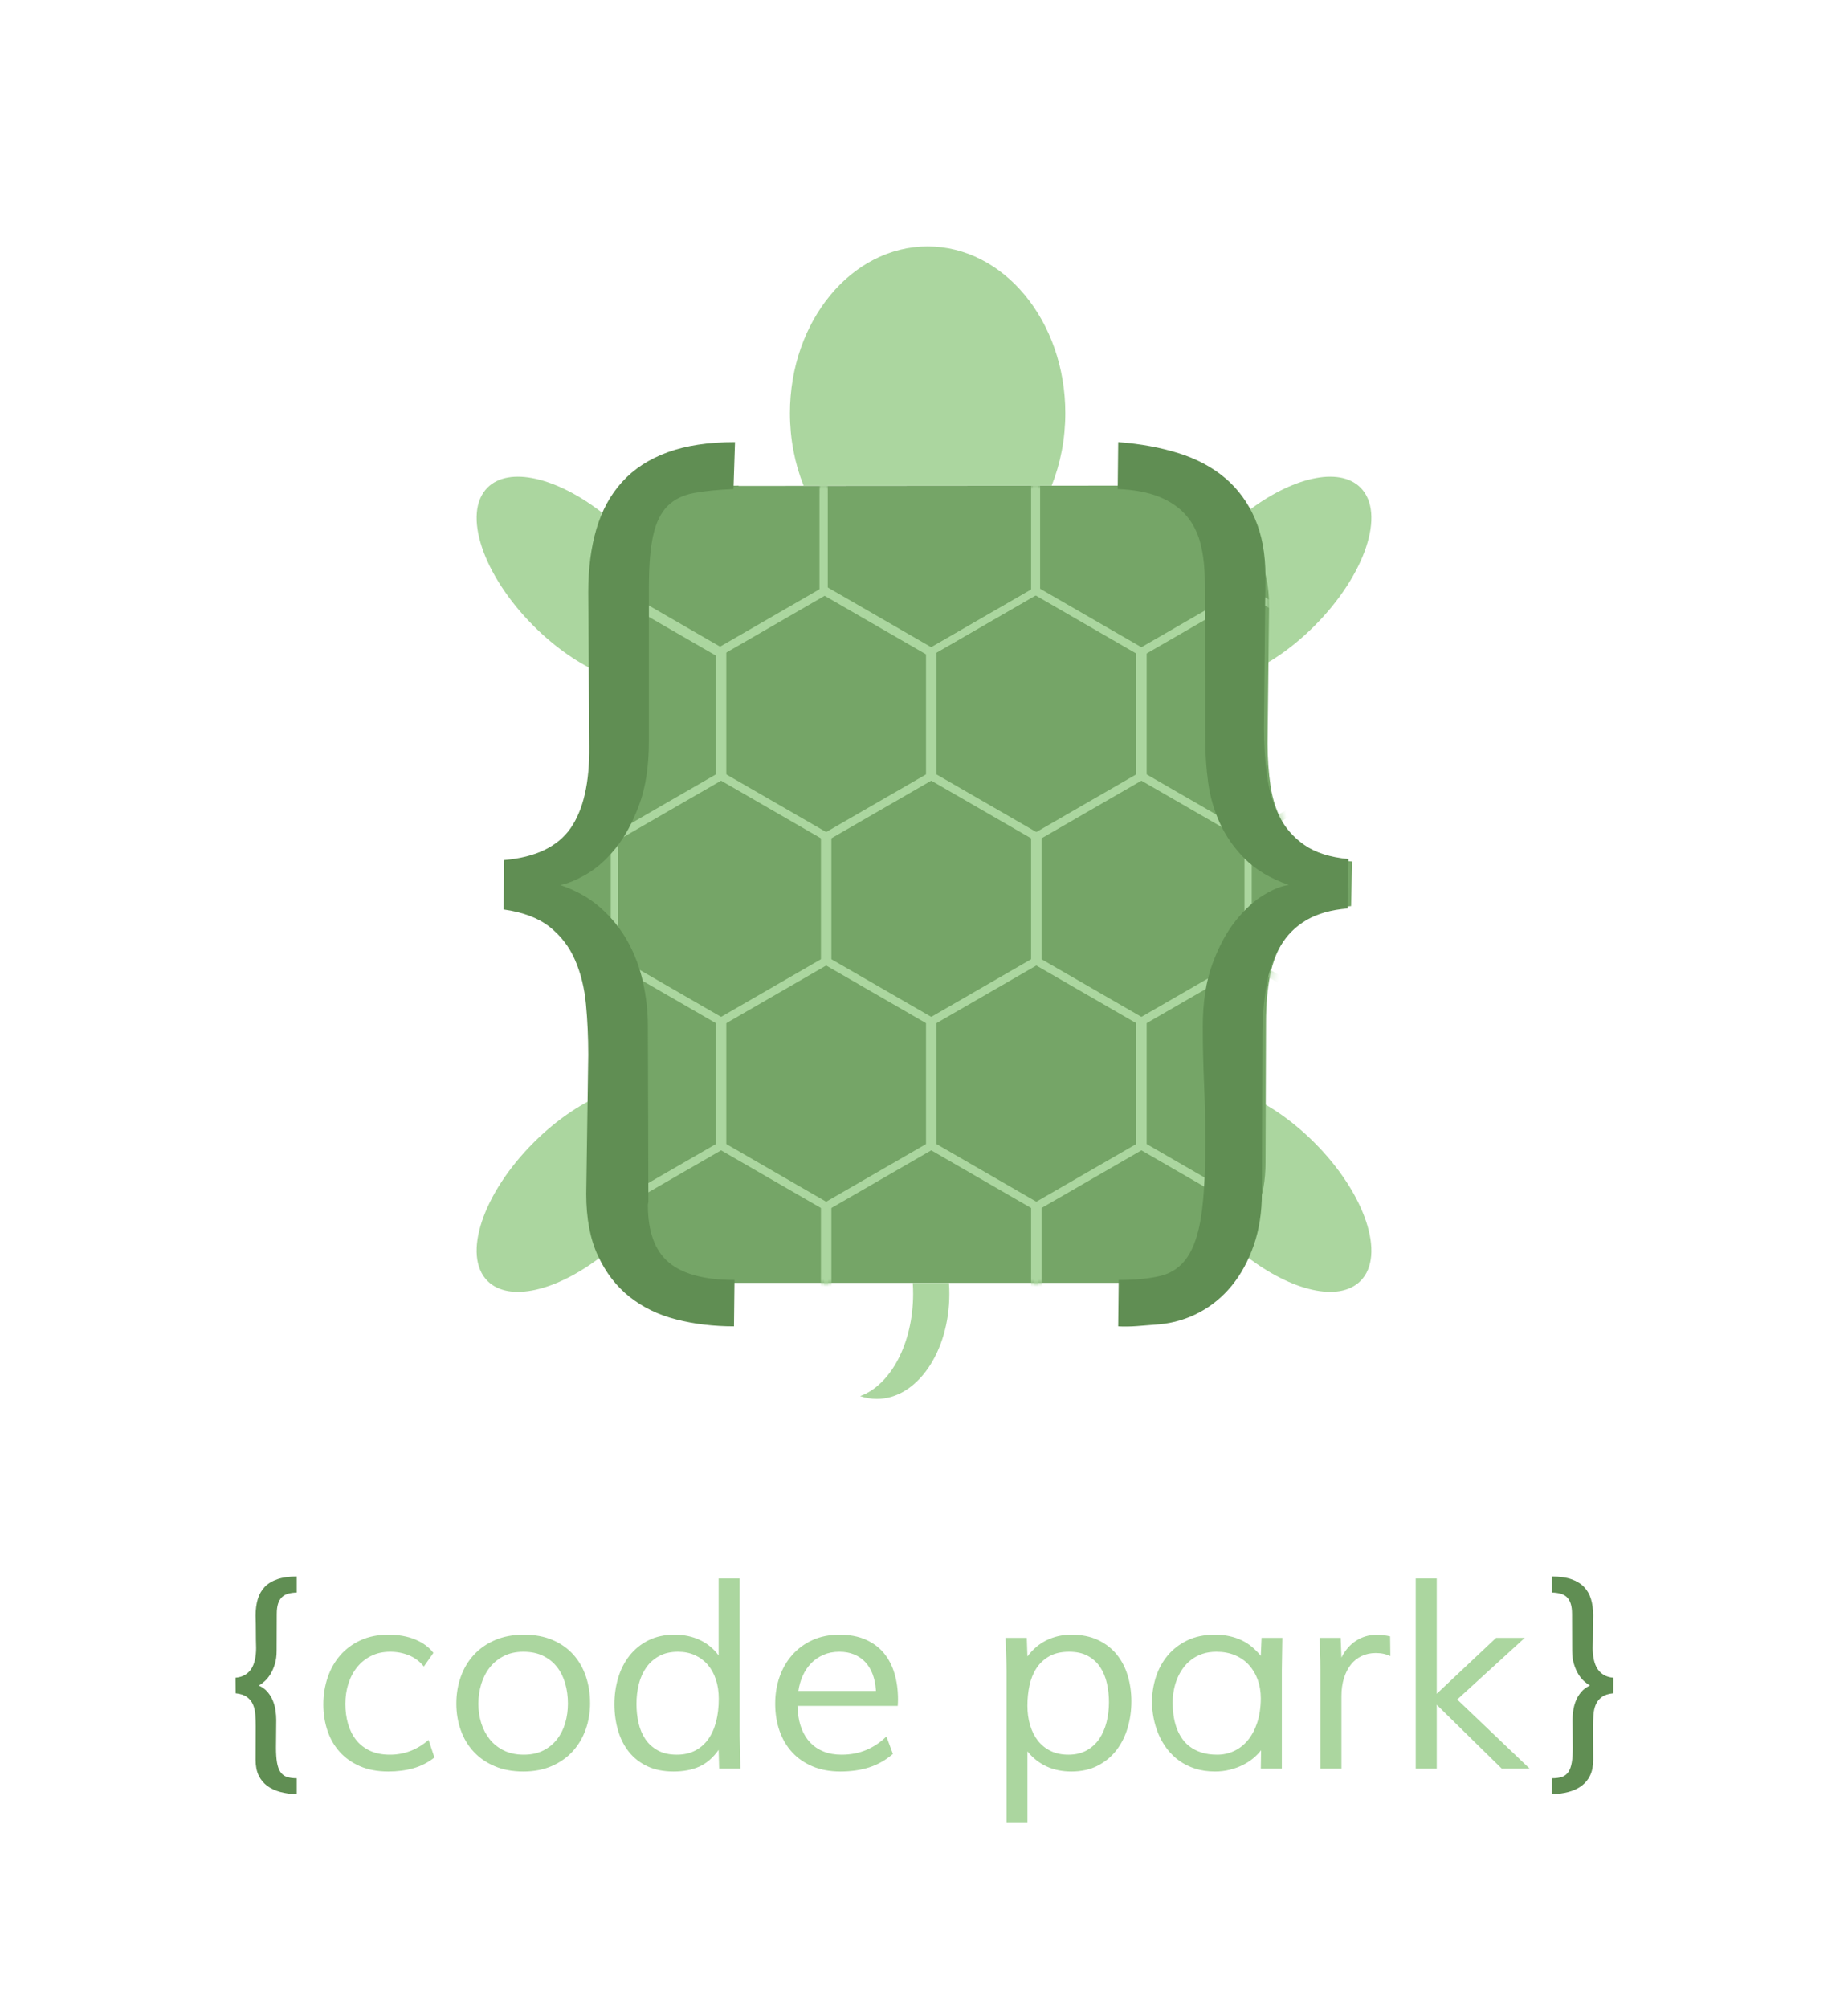 <?xml version="1.0" encoding="UTF-8" standalone="no"?>
<svg width="255px" height="277px" viewBox="0 0 255 277" version="1.1" xmlns="http://www.w3.org/2000/svg" xmlns:xlink="http://www.w3.org/1999/xlink" xmlns:sketch="http://www.bohemiancoding.com/sketch/ns">
    <!-- Generator: Sketch 3.0.3 (7891) - http://www.bohemiancoding.com/sketch -->
    <title>code-park-turtle</title>
    <desc>Created with Sketch.</desc>
    <defs>
        <path d="M13.486,11.92 C12.924,11.217 12.238,10.701 11.43,10.373 C10.621,10.045 9.76,9.881 8.846,9.881 C7.873,9.881 7.006,10.068 6.244,10.443 C5.482,10.818 4.835,11.331 4.302,11.981 C3.769,12.632 3.361,13.394 3.08,14.267 C2.799,15.14 2.658,16.074 2.658,17.07 C2.658,18.055 2.781,18.975 3.027,19.83 C3.273,20.686 3.648,21.43 4.152,22.062 C4.656,22.695 5.295,23.19 6.068,23.548 C6.842,23.905 7.756,24.084 8.811,24.084 C10.791,24.084 12.566,23.404 14.137,22.045 L14.945,24.471 C14.09,25.15 13.135,25.643 12.08,25.947 C11.025,26.252 9.859,26.404 8.582,26.404 C7.094,26.404 5.79,26.161 4.671,25.675 C3.552,25.188 2.617,24.526 1.867,23.688 C1.117,22.851 0.555,21.869 0.18,20.744 C-0.195,19.619 -0.383,18.424 -0.383,17.158 C-0.383,15.846 -0.184,14.604 0.215,13.432 C0.613,12.26 1.193,11.237 1.955,10.364 C2.717,9.491 3.654,8.8 4.768,8.29 C5.881,7.78 7.152,7.525 8.582,7.525 C10,7.525 11.242,7.748 12.309,8.193 C13.375,8.639 14.207,9.254 14.805,10.039 L13.486,11.92 Z M27.285,7.525 C28.797,7.525 30.124,7.771 31.267,8.264 C32.409,8.756 33.361,9.43 34.123,10.285 C34.885,11.141 35.459,12.143 35.846,13.291 C36.232,14.439 36.426,15.67 36.426,16.982 C36.426,18.248 36.224,19.452 35.819,20.595 C35.415,21.737 34.823,22.739 34.044,23.601 C33.265,24.462 32.301,25.145 31.152,25.648 C30.004,26.152 28.691,26.404 27.215,26.404 C25.715,26.404 24.391,26.158 23.242,25.666 C22.094,25.174 21.13,24.506 20.351,23.662 C19.571,22.818 18.979,21.825 18.575,20.683 C18.171,19.54 17.969,18.318 17.969,17.018 C17.969,15.717 18.174,14.489 18.584,13.335 C18.994,12.181 19.595,11.173 20.386,10.312 C21.177,9.45 22.149,8.771 23.304,8.272 C24.458,7.774 25.785,7.525 27.285,7.525 Z M33.367,17.018 C33.367,16.057 33.244,15.143 32.998,14.275 C32.752,13.408 32.377,12.649 31.873,11.999 C31.369,11.349 30.73,10.833 29.957,10.452 C29.184,10.071 28.27,9.881 27.215,9.881 C26.195,9.881 25.299,10.077 24.525,10.47 C23.752,10.862 23.104,11.39 22.583,12.052 C22.062,12.714 21.669,13.479 21.405,14.346 C21.142,15.213 21.01,16.115 21.01,17.053 C21.01,17.99 21.142,18.881 21.405,19.725 C21.669,20.568 22.062,21.315 22.583,21.966 C23.104,22.616 23.758,23.132 24.543,23.513 C25.328,23.894 26.242,24.084 27.285,24.084 C28.316,24.084 29.213,23.891 29.975,23.504 C30.736,23.117 31.369,22.599 31.873,21.948 C32.377,21.298 32.752,20.548 32.998,19.698 C33.244,18.849 33.367,17.955 33.367,17.018 Z M54.232,26 L54.162,23.416 C53.4,24.494 52.519,25.262 51.517,25.719 C50.515,26.176 49.322,26.404 47.939,26.404 C46.545,26.404 45.335,26.161 44.31,25.675 C43.284,25.188 42.438,24.523 41.77,23.68 C41.102,22.836 40.604,21.849 40.275,20.718 C39.947,19.587 39.783,18.383 39.783,17.105 C39.783,15.84 39.956,14.63 40.302,13.476 C40.647,12.321 41.169,11.302 41.866,10.417 C42.563,9.532 43.431,8.829 44.468,8.308 C45.505,7.786 46.709,7.525 48.08,7.525 C49.381,7.525 50.55,7.771 51.587,8.264 C52.624,8.756 53.482,9.465 54.162,10.391 L54.162,-0.227 L57.062,-0.227 L57.062,21.5 C57.074,22.203 57.089,22.959 57.106,23.768 C57.124,24.576 57.145,25.32 57.168,26 L54.232,26 Z M48.396,24.084 C49.346,24.084 50.181,23.899 50.901,23.53 C51.622,23.161 52.226,22.64 52.712,21.966 C53.198,21.292 53.564,20.48 53.811,19.531 C54.057,18.582 54.18,17.527 54.18,16.367 C54.18,15.395 54.048,14.51 53.784,13.713 C53.521,12.916 53.143,12.233 52.65,11.665 C52.158,11.097 51.566,10.657 50.875,10.347 C50.184,10.036 49.41,9.881 48.555,9.881 C47.559,9.881 46.7,10.074 45.979,10.461 C45.259,10.848 44.664,11.369 44.195,12.025 C43.727,12.682 43.381,13.446 43.158,14.319 C42.936,15.192 42.824,16.115 42.824,17.088 C42.824,18.002 42.921,18.881 43.114,19.725 C43.308,20.568 43.624,21.312 44.063,21.957 C44.503,22.602 45.077,23.117 45.786,23.504 C46.495,23.891 47.365,24.084 48.396,24.084 Z M78.209,23.979 C77.236,24.822 76.158,25.437 74.975,25.824 C73.791,26.211 72.449,26.404 70.949,26.404 C69.531,26.404 68.266,26.173 67.152,25.71 C66.039,25.247 65.099,24.603 64.331,23.776 C63.563,22.95 62.978,21.963 62.573,20.814 C62.169,19.666 61.967,18.406 61.967,17.035 C61.967,15.734 62.166,14.51 62.564,13.361 C62.963,12.213 63.543,11.205 64.305,10.338 C65.066,9.471 65.995,8.785 67.091,8.281 C68.187,7.777 69.437,7.525 70.844,7.525 C72.227,7.525 73.428,7.751 74.447,8.202 C75.467,8.653 76.305,9.274 76.961,10.065 C77.617,10.856 78.106,11.797 78.429,12.887 C78.751,13.977 78.912,15.16 78.912,16.438 C78.912,16.566 78.909,16.716 78.903,16.886 C78.897,17.056 78.889,17.211 78.877,17.352 L65.043,17.352 L65.096,18.143 C65.166,19.021 65.345,19.824 65.632,20.551 C65.919,21.277 66.314,21.904 66.818,22.432 C67.322,22.959 67.935,23.366 68.655,23.653 C69.376,23.94 70.199,24.084 71.125,24.084 C72.367,24.084 73.504,23.867 74.535,23.434 C75.566,23 76.492,22.379 77.312,21.57 L78.209,23.979 Z M75.871,15.295 L75.854,15.049 C75.795,14.287 75.646,13.59 75.405,12.957 C75.165,12.324 74.834,11.779 74.412,11.322 C73.99,10.865 73.478,10.511 72.874,10.259 C72.271,10.007 71.588,9.881 70.826,9.881 C70.006,9.881 69.268,10.024 68.611,10.312 C67.955,10.599 67.39,10.988 66.915,11.48 C66.44,11.973 66.057,12.547 65.764,13.203 C65.471,13.859 65.271,14.557 65.166,15.295 L75.871,15.295 Z M96.771,33.506 L93.889,33.506 L93.889,12.676 C93.889,12.43 93.886,12.128 93.88,11.771 C93.874,11.413 93.865,11.023 93.854,10.602 C93.842,10.18 93.827,9.743 93.81,9.292 C93.792,8.841 93.771,8.398 93.748,7.965 L96.684,7.965 L96.771,10.531 C97.51,9.535 98.397,8.785 99.435,8.281 C100.472,7.777 101.605,7.525 102.836,7.525 C104.254,7.525 105.481,7.771 106.519,8.264 C107.556,8.756 108.414,9.421 109.094,10.259 C109.773,11.097 110.28,12.072 110.614,13.186 C110.948,14.299 111.115,15.482 111.115,16.736 C111.115,18.002 110.942,19.218 110.597,20.384 C110.251,21.55 109.735,22.578 109.05,23.469 C108.364,24.359 107.503,25.071 106.466,25.604 C105.429,26.138 104.219,26.404 102.836,26.404 C100.305,26.404 98.283,25.479 96.771,23.627 L96.771,33.506 Z M96.771,17.316 C96.771,18.289 96.895,19.188 97.141,20.015 C97.387,20.841 97.747,21.556 98.222,22.159 C98.696,22.763 99.285,23.234 99.988,23.574 C100.691,23.914 101.5,24.084 102.414,24.084 C103.398,24.084 104.245,23.885 104.954,23.486 C105.663,23.088 106.243,22.555 106.694,21.887 C107.146,21.219 107.479,20.448 107.696,19.575 C107.913,18.702 108.021,17.791 108.021,16.842 C108.021,15.951 107.928,15.087 107.74,14.249 C107.553,13.411 107.245,12.667 106.817,12.017 C106.39,11.366 105.824,10.848 105.121,10.461 C104.418,10.074 103.551,9.881 102.52,9.881 C101.441,9.881 100.536,10.086 99.804,10.496 C99.071,10.906 98.479,11.454 98.028,12.14 C97.577,12.825 97.255,13.616 97.062,14.513 C96.868,15.409 96.771,16.344 96.771,17.316 Z M122.629,7.525 C123.367,7.525 124.041,7.593 124.65,7.728 C125.26,7.862 125.822,8.053 126.338,8.299 C126.854,8.545 127.328,8.85 127.762,9.213 C128.195,9.576 128.6,9.986 128.975,10.443 L129.08,7.965 L131.945,7.965 L131.875,12.412 L131.875,26 L128.975,26 L129.01,23.469 C128.729,23.844 128.374,24.21 127.946,24.567 C127.519,24.925 127.035,25.238 126.496,25.508 C125.957,25.777 125.362,25.994 124.712,26.158 C124.062,26.322 123.379,26.404 122.664,26.404 C121.656,26.404 120.742,26.272 119.922,26.009 C119.102,25.745 118.369,25.382 117.725,24.919 C117.08,24.456 116.521,23.914 116.046,23.293 C115.571,22.672 115.182,22.004 114.877,21.289 C114.572,20.574 114.344,19.833 114.191,19.065 C114.039,18.298 113.963,17.539 113.963,16.789 C113.963,15.629 114.142,14.492 114.499,13.379 C114.856,12.266 115.396,11.275 116.116,10.408 C116.837,9.541 117.739,8.844 118.823,8.316 C119.907,7.789 121.176,7.525 122.629,7.525 Z M122.963,24.084 C123.783,24.084 124.554,23.917 125.274,23.583 C125.995,23.249 126.628,22.757 127.173,22.106 C127.718,21.456 128.151,20.647 128.474,19.681 C128.796,18.714 128.963,17.598 128.975,16.332 C128.975,15.383 128.831,14.516 128.544,13.73 C128.257,12.945 127.85,12.266 127.322,11.691 C126.795,11.117 126.153,10.672 125.397,10.355 C124.642,10.039 123.795,9.881 122.857,9.881 C122.143,9.881 121.498,9.978 120.924,10.171 C120.35,10.364 119.84,10.631 119.395,10.971 C118.949,11.311 118.563,11.709 118.234,12.166 C117.906,12.623 117.637,13.112 117.426,13.634 C117.215,14.155 117.06,14.697 116.96,15.26 C116.86,15.822 116.811,16.379 116.811,16.93 C116.811,17.469 116.849,18.022 116.925,18.591 C117.001,19.159 117.127,19.707 117.303,20.234 C117.479,20.762 117.719,21.26 118.023,21.729 C118.328,22.197 118.706,22.604 119.157,22.95 C119.608,23.296 120.147,23.571 120.774,23.776 C121.401,23.981 122.131,24.084 122.963,24.084 Z M140.102,26 L137.201,26 L137.201,12.307 C137.201,11.568 137.189,10.83 137.166,10.092 C137.143,9.354 137.119,8.645 137.096,7.965 L139.996,7.965 L140.102,10.689 C140.594,9.693 141.262,8.92 142.105,8.369 C142.949,7.818 143.887,7.543 144.918,7.543 C145.598,7.543 146.23,7.613 146.816,7.754 L146.852,10.479 C146.605,10.35 146.307,10.247 145.955,10.171 C145.604,10.095 145.229,10.057 144.83,10.057 C144.127,10.057 143.482,10.194 142.896,10.47 C142.311,10.745 141.813,11.141 141.402,11.656 C140.992,12.172 140.673,12.799 140.444,13.537 C140.216,14.275 140.102,15.102 140.102,16.016 L140.102,26 Z M153.25,-0.227 L153.25,15.682 L161.441,7.965 L165.396,7.965 L156.08,16.473 C157.732,18.055 159.396,19.643 161.072,21.236 C162.748,22.83 164.412,24.418 166.064,26 L162.215,26 L153.25,17.193 L153.25,26 L150.35,26 L150.35,-0.227 L153.25,-0.227 Z" id="path-1"></path>
        <path id="path-3" d="M169.16,27.338 C169.711,27.338 170.171,27.273 170.54,27.145 C170.909,27.016 171.202,26.79 171.419,26.468 C171.636,26.146 171.791,25.712 171.885,25.167 C171.979,24.622 172.025,23.939 172.025,23.119 C172.025,22.521 172.02,21.877 172.008,21.186 C171.996,20.494 171.99,19.861 171.99,19.287 C171.99,18.889 172.022,18.461 172.087,18.004 C172.151,17.547 172.271,17.099 172.447,16.659 C172.623,16.22 172.866,15.815 173.177,15.446 C173.487,15.077 173.895,14.775 174.398,14.541 C174.141,14.4 173.868,14.201 173.581,13.943 C173.294,13.686 173.03,13.36 172.79,12.968 C172.55,12.575 172.348,12.112 172.184,11.579 C172.02,11.046 171.938,10.434 171.938,9.742 L171.92,4.662 C171.92,4.1 171.861,3.634 171.744,3.265 C171.627,2.896 171.454,2.597 171.226,2.368 C170.997,2.14 170.71,1.976 170.364,1.876 C170.019,1.776 169.617,1.721 169.16,1.709 L169.16,-0.506 C170.203,-0.506 171.085,-0.383 171.806,-0.137 C172.526,0.109 173.112,0.464 173.563,0.927 C174.015,1.39 174.34,1.955 174.539,2.623 C174.738,3.291 174.838,4.053 174.838,4.908 C174.814,5.646 174.803,6.388 174.803,7.132 C174.803,7.876 174.791,8.617 174.768,9.355 C174.768,9.941 174.82,10.478 174.926,10.964 C175.031,11.45 175.195,11.869 175.418,12.221 C175.641,12.572 175.934,12.856 176.297,13.073 C176.66,13.29 177.1,13.422 177.615,13.469 L177.598,15.613 C176.918,15.684 176.391,15.859 176.016,16.141 C175.641,16.422 175.365,16.771 175.189,17.187 C175.014,17.603 174.908,18.071 174.873,18.593 C174.838,19.114 174.82,19.645 174.82,20.184 L174.838,24.807 C174.838,25.65 174.697,26.365 174.416,26.951 C174.135,27.537 173.739,28.018 173.229,28.393 C172.72,28.768 172.119,29.046 171.428,29.228 C170.736,29.409 169.98,29.518 169.16,29.553 L169.16,27.338 Z"></path>
        <path id="path-5" d="M-4.051,29.553 C-4.871,29.518 -5.627,29.409 -6.318,29.228 C-7.01,29.046 -7.61,28.768 -8.12,28.393 C-8.63,28.018 -9.025,27.537 -9.307,26.951 C-9.588,26.365 -9.729,25.65 -9.729,24.807 L-9.711,20.184 C-9.711,19.645 -9.729,19.114 -9.764,18.593 C-9.799,18.071 -9.904,17.603 -10.08,17.187 C-10.256,16.771 -10.531,16.422 -10.906,16.141 C-11.281,15.859 -11.809,15.684 -12.488,15.613 L-12.506,13.469 C-11.99,13.422 -11.551,13.29 -11.188,13.073 C-10.824,12.856 -10.531,12.572 -10.309,12.221 C-10.086,11.869 -9.922,11.45 -9.816,10.964 C-9.711,10.478 -9.658,9.941 -9.658,9.355 C-9.682,8.617 -9.693,7.876 -9.693,7.132 C-9.693,6.388 -9.705,5.646 -9.729,4.908 C-9.729,4.053 -9.629,3.291 -9.43,2.623 C-9.23,1.955 -8.908,1.39 -8.463,0.927 C-8.018,0.464 -7.432,0.109 -6.705,-0.137 C-5.979,-0.383 -5.094,-0.506 -4.051,-0.506 L-4.051,1.709 C-4.508,1.721 -4.909,1.776 -5.255,1.876 C-5.601,1.976 -5.888,2.14 -6.116,2.368 C-6.345,2.597 -6.518,2.896 -6.635,3.265 C-6.752,3.634 -6.811,4.1 -6.811,4.662 L-6.828,9.742 C-6.828,10.434 -6.91,11.046 -7.074,11.579 C-7.238,12.112 -7.44,12.575 -7.681,12.968 C-7.921,13.36 -8.185,13.686 -8.472,13.943 C-8.759,14.201 -9.031,14.4 -9.289,14.541 C-8.785,14.775 -8.378,15.077 -8.067,15.446 C-7.757,15.815 -7.514,16.22 -7.338,16.659 C-7.162,17.099 -7.042,17.547 -6.978,18.004 C-6.913,18.461 -6.881,18.889 -6.881,19.287 C-6.881,19.861 -6.887,20.494 -6.898,21.186 C-6.91,21.877 -6.916,22.521 -6.916,23.119 C-6.916,23.939 -6.869,24.622 -6.775,25.167 C-6.682,25.712 -6.526,26.146 -6.31,26.468 C-6.093,26.79 -5.8,27.016 -5.431,27.145 C-5.062,27.273 -4.602,27.338 -4.051,27.338 L-4.051,29.553 Z"></path>
        <path id="path-7" d="M40.92,33.043 L40.922,33 C37.266,33 34.16,33.423 31.605,34.268 C29.051,35.113 26.965,36.339 25.348,37.945 C23.73,39.551 22.547,41.506 21.797,43.809 C21.047,46.113 20.672,48.743 20.672,51.702 L20.812,70.848 C20.859,75.37 19.992,78.772 18.211,81.055 C16.43,83.337 13.383,84.647 9.07,84.985 L9,91.135 C11.672,91.473 13.781,92.191 15.328,93.29 C16.875,94.389 18.047,95.763 18.844,97.411 C19.641,99.059 20.145,100.898 20.355,102.926 C20.566,104.955 20.672,107.047 20.672,109.203 L20.391,126.51 C20.391,129.553 20.93,132.12 22.008,134.213 C23.086,136.305 24.539,138.006 26.367,139.316 C28.195,140.626 30.352,141.567 32.836,142.137 C34.514,142.523 36.268,142.778 38.096,142.903 C38.482,142.962 38.858,142.993 39.219,142.993 L93.797,142.993 C94.594,143.035 95.461,143.025 96.398,142.961 C97.336,142.898 98.367,142.824 99.492,142.739 C101.461,142.57 103.301,142.074 105.012,141.25 C106.723,140.425 108.211,139.316 109.477,137.921 C110.742,136.527 111.75,134.857 112.5,132.913 C113.25,130.969 113.625,128.792 113.625,126.383 L113.695,107.047 C113.695,104.638 113.883,102.483 114.258,100.581 C114.633,98.679 115.277,97.041 116.191,95.667 C117.105,94.294 118.312,93.216 119.812,92.434 C121.313,91.652 123.187,91.177 125.438,91.008 L125.578,84.858 C123.047,84.647 121.02,84.066 119.496,83.115 C117.973,82.164 116.801,80.949 115.98,79.47 C115.16,77.99 114.609,76.321 114.328,74.461 C114.047,72.602 113.906,70.636 113.906,68.565 L114.117,49.673 C114.117,46.926 113.637,44.549 112.676,42.541 C111.715,40.534 110.355,38.854 108.598,37.501 C106.84,36.149 104.707,35.113 102.199,34.395 C99.691,33.676 96.891,33.211 93.797,33 L40.92,33.043 L40.92,33.043 Z"></path>
    </defs>
    <g id="Page-1" stroke="none" stroke-width="1" fill="none" fill-rule="evenodd" sketch:type="MSPage">
        <g id="code-park-turtle" sketch:type="MSArtboardGroup">
            <g id="{-+-}-+-{code-park}" sketch:type="MSLayerGroup" transform="translate(45, 218)">
                <mask id="mask-2" sketch:name="code park" fill="white">
                    <use xlink:href="#path-1"></use>
                </mask>
                <use id="code-park" fill="#ABD69F" sketch:type="MSShapeGroup" xlink:href="#path-1"></use>
                <mask id="mask-4" sketch:name="}" fill="white">
                    <use xlink:href="#path-3"></use>
                </mask>
                <use id="}" fill="#608E53" sketch:type="MSShapeGroup" xlink:href="#path-3"></use>
                <mask id="mask-6" sketch:name="{" fill="white">
                    <use xlink:href="#path-5"></use>
                </mask>
                <use id="{" fill="#608E53" sketch:type="MSShapeGroup" xlink:href="#path-5"></use>
            </g>
            <g id="turtle" sketch:type="MSLayerGroup" transform="translate(61, 34)">
                <path d="M22,36.669 C15.798,31.875 9.24,30.304 6.272,33.272 C2.757,36.787 5.607,45.335 12.636,52.364 C15.65,55.378 18.944,57.624 22,58.929 L22,36.669 Z" id="leg" fill="#ABD69F" sketch:type="MSShapeGroup"></path>
                <path d="M22,120.669 C15.798,115.875 9.24,114.304 6.272,117.272 C2.757,120.787 5.607,129.335 12.636,136.364 C15.65,139.378 18.944,141.624 22,142.929 L22,120.669 Z" id="leg" fill="#ABD69F" sketch:type="MSShapeGroup" transform="translate(23, 130) scale(1, -1) translate(-23, -130) "></path>
                <path d="M109,36.669 C102.798,31.875 96.24,30.304 93.272,33.272 C89.757,36.787 92.607,45.335 99.636,52.364 C102.65,55.378 105.944,57.624 109,58.929 L109,36.669 Z" id="leg" fill="#ABD69F" sketch:type="MSShapeGroup" transform="translate(110, 46) scale(-1, 1) translate(-110, -46) "></path>
                <path d="M109,120.669 C102.798,115.875 96.24,114.304 93.272,117.272 C89.757,120.787 92.607,129.335 99.636,136.364 C102.65,139.378 105.944,141.624 109,142.929 L109,120.669 Z" id="leg" fill="#ABD69F" sketch:type="MSShapeGroup" transform="translate(110, 130) scale(-1, -1) translate(-110, -130) "></path>
                <mask id="mask-8" sketch:name="{ } 2" fill="white">
                    <use xlink:href="#path-7"></use>
                </mask>
                <use id="{-}-2" fill="#75A567" sketch:type="MSShapeGroup" xlink:href="#path-7"></use>
                <polygon id="Polygon-1" stroke="#ABD69F" sketch:type="MSShapeGroup" mask="url(#mask-8)" points="38 22 52.722 30.5 52.722 47.5 38 56 23.278 47.5 23.278 30.5 "></polygon>
                <polygon id="Polygon-2" stroke="#ABD69F" sketch:type="MSShapeGroup" mask="url(#mask-8)" points="67.3 22 82.022 30.5 82.022 47.5 67.3 56 52.578 47.5 52.578 30.5 "></polygon>
                <polygon id="Polygon-3" stroke="#ABD69F" sketch:type="MSShapeGroup" mask="url(#mask-8)" points="96.5 22 111.222 30.5 111.222 47.5 96.5 56 81.778 47.5 81.778 30.5 "></polygon>
                <polygon id="Polygon-4" stroke="#ABD69F" sketch:type="MSShapeGroup" mask="url(#mask-8)" points="24 47.5 38.722 56 38.722 73 24 81.5 9.278 73 9.278 56 "></polygon>
                <polygon id="Polygon-1" stroke="#ABD69F" sketch:type="MSShapeGroup" mask="url(#mask-8)" points="53 47.5 67.722 56 67.722 73 53 81.5 38.278 73 38.278 56 "></polygon>
                <polygon id="Polygon-2" stroke="#ABD69F" sketch:type="MSShapeGroup" mask="url(#mask-8)" points="82 47.5 96.722 56 96.722 73 82 81.5 67.278 73 67.278 56 "></polygon>
                <polygon id="Polygon-3" stroke="#ABD69F" sketch:type="MSShapeGroup" mask="url(#mask-8)" points="111 47.5 125.722 56 125.722 73 111 81.5 96.278 73 96.278 56 "></polygon>
                <polygon id="Polygon-1" stroke="#ABD69F" sketch:type="MSShapeGroup" mask="url(#mask-8)" points="38.5 73 53.222 81.5 53.222 98.5 38.5 107 23.778 98.5 23.778 81.5 "></polygon>
                <polygon id="Polygon-2" stroke="#ABD69F" sketch:type="MSShapeGroup" mask="url(#mask-8)" points="67.5 73 82.222 81.5 82.222 98.5 67.5 107 52.778 98.5 52.778 81.5 "></polygon>
                <polygon id="Polygon-3" stroke="#ABD69F" sketch:type="MSShapeGroup" mask="url(#mask-8)" points="96.5 73 111.222 81.5 111.222 98.5 96.5 107 81.778 98.5 81.778 81.5 "></polygon>
                <polygon id="Polygon-4" stroke="#ABD69F" sketch:type="MSShapeGroup" mask="url(#mask-8)" points="24 98.5 38.722 107 38.722 124 24 132.5 9.278 124 9.278 107 "></polygon>
                <polygon id="Polygon-1" stroke="#ABD69F" sketch:type="MSShapeGroup" mask="url(#mask-8)" points="53 98.5 67.722 107 67.722 124 53 132.5 38.278 124 38.278 107 "></polygon>
                <polygon id="Polygon-2" stroke="#ABD69F" sketch:type="MSShapeGroup" mask="url(#mask-8)" points="82 98.5 96.722 107 96.722 124 82 132.5 67.278 124 67.278 107 "></polygon>
                <polygon id="Polygon-3" stroke="#ABD69F" sketch:type="MSShapeGroup" mask="url(#mask-8)" points="111 98.5 125.722 107 125.722 124 111 132.5 96.278 124 96.278 107 "></polygon>
                <polygon id="Polygon-1" stroke="#ABD69F" sketch:type="MSShapeGroup" mask="url(#mask-8)" points="38.5 124 53.222 132.5 53.222 149.5 38.5 158 23.778 149.5 23.778 132.5 "></polygon>
                <polygon id="Polygon-2" stroke="#ABD69F" sketch:type="MSShapeGroup" mask="url(#mask-8)" points="67.5 124 82.222 132.5 82.222 149.5 67.5 158 52.778 149.5 52.778 132.5 "></polygon>
                <polygon id="Polygon-3" stroke="#ABD69F" sketch:type="MSShapeGroup" mask="url(#mask-8)" points="96.5 124 111.222 132.5 111.222 149.5 96.5 158 81.778 149.5 81.778 132.5 "></polygon>
                <path d="M69.947,143 C69.982,143.493 70,143.994 70,144.5 C70,152.508 65.523,159 60,159 C59.206,159 58.433,158.866 57.692,158.612 C61.882,157.101 65,151.356 65,144.5 C65,143.994 64.983,143.493 64.95,143 L69.947,143 L69.947,143 Z" id="tail" fill="#ABD69F" sketch:type="MSShapeGroup"></path>
                <path d="M20.172,47.742 C20.172,44.461 20.547,41.543 21.297,38.988 C22.047,36.434 23.23,34.266 24.848,32.484 C26.465,30.703 28.551,29.344 31.105,28.406 C33.66,27.469 36.766,27 40.422,27 L40.211,33.469 C38.008,33.563 36.168,33.75 34.691,34.031 C33.215,34.313 32.02,34.91 31.105,35.824 C30.191,36.738 29.535,38.074 29.137,39.832 C28.738,41.59 28.539,43.992 28.539,47.039 L28.539,68.273 C28.539,71.695 28.094,74.613 27.203,77.027 C26.312,79.441 25.234,81.434 23.969,83.004 C22.703,84.574 21.367,85.77 19.961,86.59 C18.555,87.41 17.336,87.914 16.305,88.102 C18.508,88.852 20.371,89.906 21.895,91.266 C23.418,92.625 24.66,94.172 25.621,95.906 C26.582,97.641 27.285,99.516 27.73,101.531 C28.176,103.547 28.398,105.562 28.398,107.578 L28.469,131.695 C28.469,131.789 28.457,131.883 28.434,131.977 C28.41,132.07 28.398,132.164 28.398,132.258 C28.398,135.914 29.359,138.551 31.281,140.168 C33.203,141.785 36.227,142.594 40.352,142.594 L40.281,148.992 C37.469,148.992 34.82,148.676 32.336,148.043 C29.852,147.41 27.695,146.367 25.867,144.914 C24.039,143.461 22.586,141.574 21.508,139.254 C20.43,136.934 19.891,134.086 19.891,130.711 L20.172,111.516 C20.172,109.125 20.066,106.805 19.855,104.555 C19.645,102.305 19.141,100.266 18.344,98.438 C17.547,96.609 16.375,95.086 14.828,93.867 C13.281,92.648 11.172,91.852 8.5,91.477 L8.57,84.656 C12.883,84.281 15.93,82.828 17.711,80.297 C19.492,77.766 20.359,73.992 20.312,68.977 L20.172,47.742 Z M93.227,33.469 L93.297,27 C96.391,27.234 99.191,27.75 101.699,28.547 C104.207,29.344 106.34,30.492 108.098,31.992 C109.855,33.492 111.215,35.355 112.176,37.582 C113.137,39.809 113.617,42.445 113.617,45.492 L113.406,66.445 C113.406,68.742 113.547,70.922 113.828,72.984 C114.109,75.047 114.66,76.898 115.48,78.539 C116.301,80.18 117.473,81.527 118.996,82.582 C120.52,83.637 122.547,84.281 125.078,84.516 L124.938,91.336 C122.687,91.523 120.813,92.051 119.312,92.918 C117.812,93.785 116.605,94.98 115.691,96.504 C114.777,98.027 114.133,99.844 113.758,101.953 C113.383,104.063 113.195,106.453 113.195,109.125 L113.125,130.57 C113.125,133.242 112.75,135.656 112,137.812 C111.25,139.969 110.242,141.82 108.977,143.367 C107.711,144.914 106.223,146.145 104.512,147.059 C102.801,147.973 100.961,148.523 98.992,148.711 C97.867,148.805 96.836,148.887 95.898,148.957 C94.961,149.027 94.094,149.039 93.297,148.992 L93.367,142.594 C95.664,142.594 97.586,142.406 99.133,142.031 C100.68,141.656 101.91,140.801 102.824,139.465 C103.738,138.129 104.383,136.207 104.758,133.699 C105.133,131.191 105.32,127.781 105.32,123.469 C105.32,120.844 105.262,118.184 105.145,115.488 C105.027,112.793 104.969,110.18 104.969,107.648 C104.969,104.273 105.414,101.379 106.305,98.965 C107.195,96.551 108.273,94.559 109.539,92.988 C110.805,91.418 112.105,90.234 113.441,89.438 C114.777,88.641 115.914,88.195 116.852,88.102 C114.32,87.211 112.305,86.016 110.805,84.516 C109.305,83.016 108.145,81.363 107.324,79.559 C106.504,77.754 105.965,75.879 105.707,73.934 C105.449,71.988 105.32,70.125 105.32,68.344 L105.25,46.336 C105.25,44.414 105.063,42.68 104.688,41.133 C104.312,39.586 103.656,38.262 102.719,37.16 C101.781,36.059 100.539,35.191 98.992,34.559 C97.445,33.926 95.523,33.563 93.227,33.469 L93.227,33.469 Z" id="shell-border" fill="#608E53" sketch:type="MSShapeGroup"></path>
                <path d="M86,23 C86,10.297 77.493,0 67,0 C56.507,0 48,10.297 48,23 C48,26.584 48.677,29.976 49.885,33 L84.115,33 C85.323,29.976 86,26.584 86,23 Z" id="head" fill="#ABD69F" sketch:type="MSShapeGroup"></path>
            </g>
        </g>
    </g>
</svg>